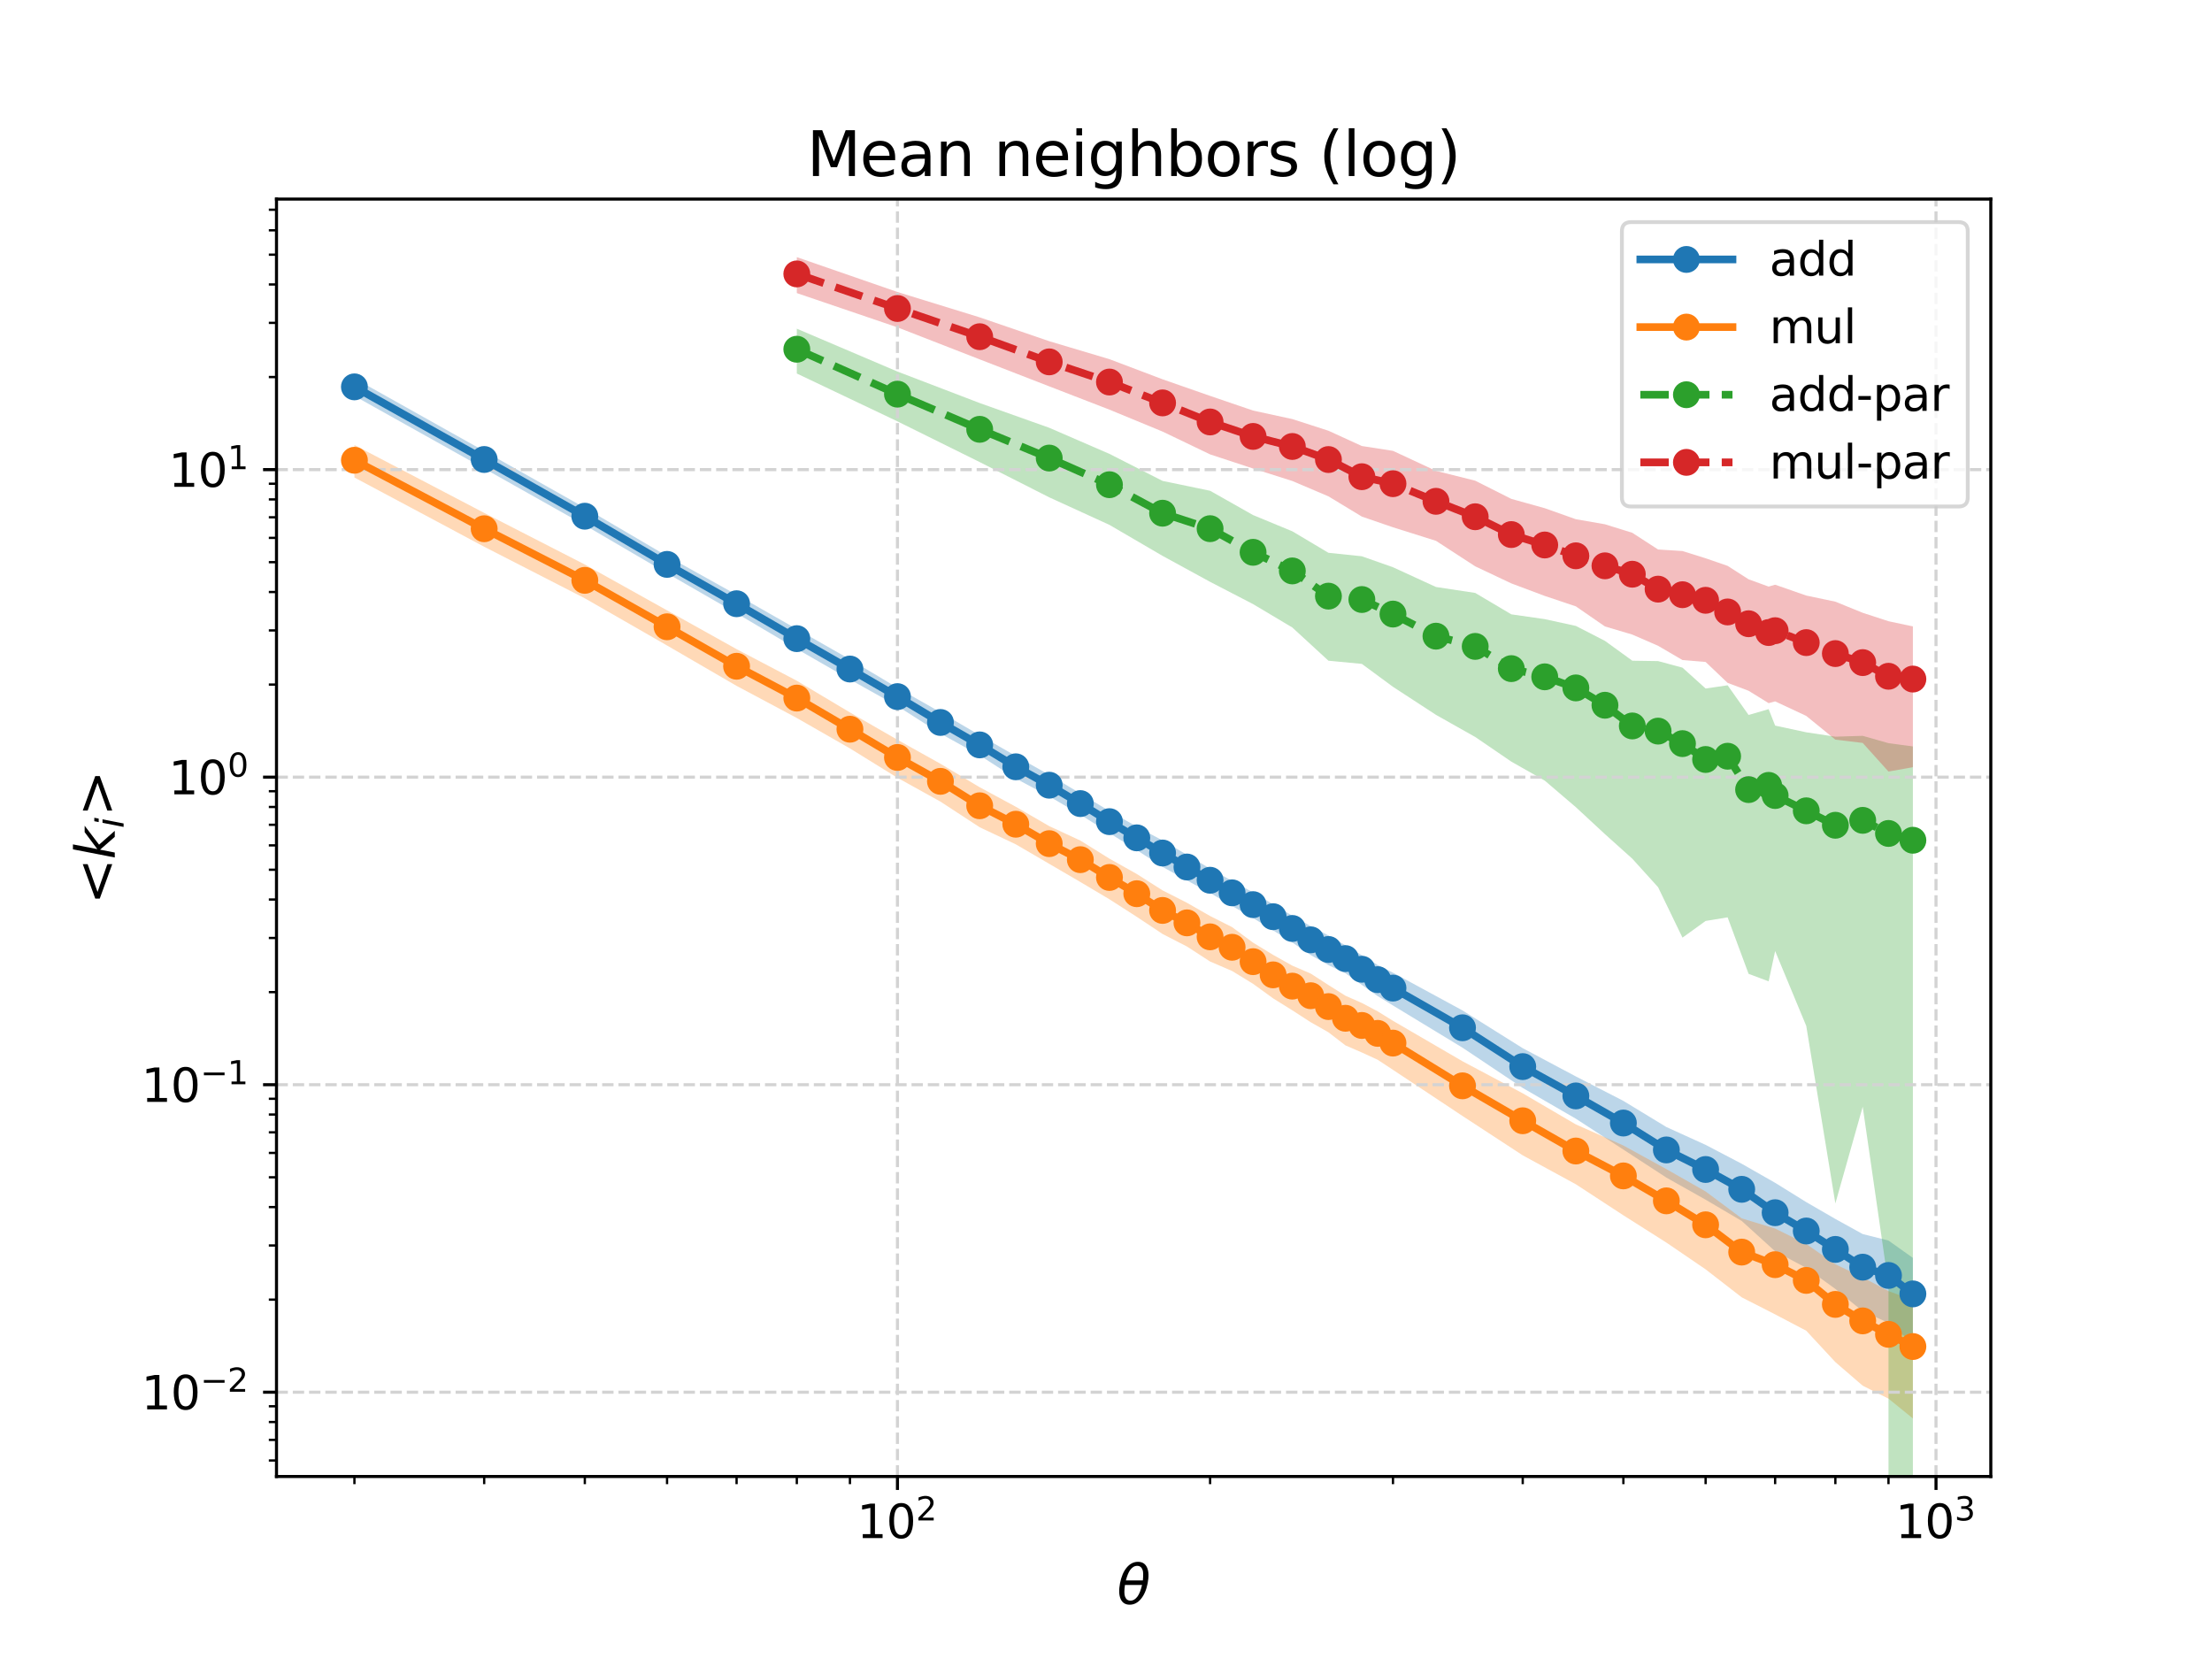 <?xml version="1.0" encoding="utf-8" standalone="no"?>
<!DOCTYPE svg PUBLIC "-//W3C//DTD SVG 1.1//EN"
  "http://www.w3.org/Graphics/SVG/1.1/DTD/svg11.dtd">
<svg xmlns:xlink="http://www.w3.org/1999/xlink" width="576pt" height="432pt" viewBox="0 0 576 432" xmlns="http://www.w3.org/2000/svg" version="1.1">
 <defs>
  <style type="text/css">*{stroke-linejoin: round; stroke-linecap: butt}</style>
 </defs>
 <g id="figure_1">
  <g id="patch_1">
   <path d="M 0 432 
L 576 432 
L 576 0 
L 0 0 
z
" style="fill: #ffffff"/>
  </g>
  <g id="axes_1">
   <g id="patch_2">
    <path d="M 72 384.48 
L 518.4 384.48 
L 518.4 51.84 
L 72 51.84 
z
" style="fill: #ffffff"/>
   </g>
   <g id="PolyCollection_1">
    <path d="M 92.291 98.519 
L 92.291 103.106 
L 126.079 122.003 
L 152.287 136.756 
L 173.701 149.278 
L 191.805 159.708 
L 207.489 168.981 
L 221.322 176.936 
L 233.697 183.86 
L 244.891 191.014 
L 255.11 196.693 
L 264.511 202.738 
L 273.215 207.372 
L 281.318 212.127 
L 288.898 216.942 
L 296.018 221.364 
L 302.732 225.726 
L 309.082 229.271 
L 315.106 232.514 
L 320.837 235.908 
L 326.3 239.062 
L 331.521 242.273 
L 336.52 245.428 
L 341.314 248.7 
L 345.921 251.318 
L 350.353 253.44 
L 354.625 256.47 
L 358.746 259.385 
L 362.728 261.825 
L 380.833 272.817 
L 396.516 283.299 
L 410.349 291.312 
L 422.724 299.347 
L 433.918 306.641 
L 444.137 312.399 
L 453.538 317.936 
L 462.242 325.834 
L 470.345 330.159 
L 477.925 335.634 
L 485.046 341.457 
L 491.759 344.464 
L 498.109 349.803 
L 498.109 327.553 
L 498.109 327.553 
L 491.759 323.034 
L 485.046 321.346 
L 477.925 317.413 
L 470.345 313.027 
L 462.242 308.001 
L 453.538 303.039 
L 444.137 298.12 
L 433.918 293.474 
L 422.724 286.671 
L 410.349 280.303 
L 396.516 272.948 
L 380.833 263.116 
L 362.728 253.285 
L 358.746 251.284 
L 354.625 248.74 
L 350.353 246.171 
L 345.921 243.592 
L 341.314 241.166 
L 336.52 238.46 
L 331.521 235.466 
L 326.3 232.389 
L 320.837 229.382 
L 315.106 226.204 
L 309.082 222.589 
L 302.732 218.86 
L 296.018 215.249 
L 288.898 211.21 
L 281.318 206.597 
L 273.215 201.781 
L 264.511 196.854 
L 255.11 191.444 
L 244.891 185.462 
L 233.697 179.102 
L 221.322 171.692 
L 207.489 163.817 
L 191.805 154.873 
L 173.701 144.796 
L 152.287 132.233 
L 126.079 117.449 
L 92.291 98.519 
z
" clip-path="url(#p749269378a)" style="fill: #1f77b4; fill-opacity: 0.3"/>
   </g>
   <g id="PolyCollection_2">
    <path d="M 92.291 115.878 
L 92.291 124.345 
L 126.079 142.369 
L 152.287 155.797 
L 173.701 168.087 
L 191.805 178.603 
L 207.489 186.969 
L 221.322 194.884 
L 233.697 202.538 
L 244.891 208.739 
L 255.11 215.417 
L 264.511 219.862 
L 273.215 224.94 
L 281.318 229.668 
L 288.898 234.175 
L 296.018 238.743 
L 302.732 243.212 
L 309.082 246.47 
L 315.106 250.379 
L 320.837 252.845 
L 326.3 256.188 
L 331.521 259.973 
L 336.52 263.091 
L 341.314 266.189 
L 345.921 268.807 
L 350.353 272.218 
L 354.625 274.068 
L 358.746 275.96 
L 362.728 278.584 
L 380.833 290.598 
L 396.516 300.849 
L 410.349 308.385 
L 422.724 316.465 
L 433.918 323.564 
L 444.137 330.534 
L 453.538 337.821 
L 462.242 342.264 
L 470.345 346.522 
L 477.925 354.691 
L 485.046 360.833 
L 491.759 364.205 
L 498.109 369.36 
L 498.109 338.526 
L 498.109 338.526 
L 491.759 336.198 
L 485.046 332.641 
L 477.925 329.207 
L 470.345 323.917 
L 462.242 319.907 
L 453.538 317.261 
L 444.137 310.254 
L 433.918 304.433 
L 422.724 298.289 
L 410.349 292.793 
L 396.516 284.697 
L 380.833 276.35 
L 362.728 265.817 
L 358.746 263.353 
L 354.625 261.174 
L 350.353 259.286 
L 345.921 256.497 
L 341.314 253.52 
L 336.52 251.454 
L 331.521 248.651 
L 326.3 245.467 
L 320.837 241.424 
L 315.106 238.527 
L 309.082 235.081 
L 302.732 231.858 
L 296.018 227.586 
L 288.898 223.594 
L 281.318 218.878 
L 273.215 215.118 
L 264.511 210.075 
L 255.11 204.999 
L 244.891 198.881 
L 233.697 192.64 
L 221.322 185.517 
L 207.489 177.263 
L 191.805 169.036 
L 173.701 158.939 
L 152.287 146.997 
L 126.079 133.558 
L 92.291 115.878 
z
" clip-path="url(#p749269378a)" style="fill: #ff7f0e; fill-opacity: 0.3"/>
   </g>
   <g id="PolyCollection_3">
    <path d="M 207.489 85.592 
L 207.489 97.263 
L 233.697 109.724 
L 255.11 120.325 
L 273.215 129.504 
L 288.898 136.678 
L 302.732 144.751 
L 315.106 151.509 
L 326.3 157.309 
L 336.52 163.401 
L 345.921 172.045 
L 354.625 172.875 
L 362.728 178.847 
L 373.922 186.144 
L 384.141 191.904 
L 393.542 198.325 
L 402.246 203.265 
L 410.349 210.188 
L 417.929 217.212 
L 425.05 223.606 
L 431.763 231.025 
L 438.113 244.161 
L 444.137 239.812 
L 449.868 238.874 
L 455.331 253.587 
L 460.552 255.54 
L 462.242 247.647 
L 470.345 267.149 
L 477.925 313.37 
L 485.046 288.19 
L 491.759 334.583 
L 498.109 80284.048 
L 498.109 194.364 
L 498.109 194.364 
L 491.759 193.517 
L 485.046 191.608 
L 477.925 191.829 
L 470.345 190.689 
L 462.242 188.947 
L 460.552 184.66 
L 455.331 186.178 
L 449.868 178.45 
L 444.137 179.284 
L 438.113 173.856 
L 431.763 172.145 
L 425.05 172.045 
L 417.929 166.885 
L 410.349 162.989 
L 402.246 161.222 
L 393.542 159.971 
L 384.141 154.397 
L 373.922 152.851 
L 362.728 147.708 
L 354.625 144.853 
L 345.921 143.946 
L 336.52 138.35 
L 326.3 134.125 
L 315.106 127.792 
L 302.732 125.23 
L 288.898 118.187 
L 273.215 111.39 
L 255.11 104.951 
L 233.697 96.752 
L 207.489 85.592 
z
" clip-path="url(#p749269378a)" style="fill: #2ca02c; fill-opacity: 0.3"/>
   </g>
   <g id="PolyCollection_4">
    <path d="M 207.489 66.96 
L 207.489 76.319 
L 233.697 85.24 
L 255.11 93.578 
L 273.215 100.604 
L 288.898 106.673 
L 302.732 112.382 
L 315.106 118.321 
L 326.3 122.003 
L 336.52 125.251 
L 345.921 129.246 
L 354.625 134.521 
L 362.728 137.305 
L 373.922 140.831 
L 384.141 147.47 
L 393.542 151.915 
L 402.246 155.18 
L 410.349 157.895 
L 417.929 163.128 
L 425.05 165.244 
L 431.763 168.161 
L 438.113 171.877 
L 444.137 172.374 
L 449.868 177.818 
L 455.331 179.876 
L 460.552 183.101 
L 462.242 182.635 
L 470.345 186.425 
L 477.925 192.599 
L 485.046 193.461 
L 491.759 200.914 
L 498.109 199.777 
L 498.109 163.119 
L 498.109 163.119 
L 491.759 161.764 
L 485.046 159.571 
L 477.925 156.673 
L 470.345 155.079 
L 462.242 152.256 
L 460.552 152.748 
L 455.331 150.85 
L 449.868 147.351 
L 444.137 145.373 
L 438.113 143.487 
L 431.763 143.088 
L 425.05 138.74 
L 417.929 136.52 
L 410.349 135.205 
L 402.246 132.333 
L 393.542 129.908 
L 384.141 125.17 
L 373.922 122.611 
L 362.728 117.403 
L 354.625 116.143 
L 345.921 112.162 
L 336.52 109.124 
L 326.3 106.91 
L 315.106 103.088 
L 302.732 98.768 
L 288.898 93.527 
L 273.215 88.847 
L 255.11 82.637 
L 233.697 76.033 
L 207.489 66.96 
z
" clip-path="url(#p749269378a)" style="fill: #d62728; fill-opacity: 0.3"/>
   </g>
   <g id="matplotlib.axis_1">
    <g id="xtick_1">
     <g id="line2d_1">
      <path d="M 233.697 384.48 
L 233.697 51.84 
" clip-path="url(#p749269378a)" style="fill: none; stroke-dasharray: 2.96,1.28; stroke-dashoffset: 0; stroke: #d3d3d3; stroke-width: 0.8"/>
     </g>
     <g id="line2d_2">
      <defs>
       <path id="m5007bc55ac" d="M 0 0 
L 0 3.5 
" style="stroke: #000000; stroke-width: 0.8"/>
      </defs>
      <g>
       <use xlink:href="#m5007bc55ac" x="233.697" y="384.48" style="stroke: #000000; stroke-width: 0.8"/>
      </g>
     </g>
     <g id="text_1">
      <!-- $\mathdefault{10^{2}}$ -->
      <g transform="translate(223.137 400.598) scale(0.12 -0.12)">
       <defs>
        <path id="DejaVuSans-31" d="M 794 531 
L 1825 531 
L 1825 4091 
L 703 3866 
L 703 4441 
L 1819 4666 
L 2450 4666 
L 2450 531 
L 3481 531 
L 3481 0 
L 794 0 
L 794 531 
z
" transform="scale(0.016)"/>
        <path id="DejaVuSans-30" d="M 2034 4250 
Q 1547 4250 1301 3770 
Q 1056 3291 1056 2328 
Q 1056 1369 1301 889 
Q 1547 409 2034 409 
Q 2525 409 2770 889 
Q 3016 1369 3016 2328 
Q 3016 3291 2770 3770 
Q 2525 4250 2034 4250 
z
M 2034 4750 
Q 2819 4750 3233 4129 
Q 3647 3509 3647 2328 
Q 3647 1150 3233 529 
Q 2819 -91 2034 -91 
Q 1250 -91 836 529 
Q 422 1150 422 2328 
Q 422 3509 836 4129 
Q 1250 4750 2034 4750 
z
" transform="scale(0.016)"/>
        <path id="DejaVuSans-32" d="M 1228 531 
L 3431 531 
L 3431 0 
L 469 0 
L 469 531 
Q 828 903 1448 1529 
Q 2069 2156 2228 2338 
Q 2531 2678 2651 2914 
Q 2772 3150 2772 3378 
Q 2772 3750 2511 3984 
Q 2250 4219 1831 4219 
Q 1534 4219 1204 4116 
Q 875 4013 500 3803 
L 500 4441 
Q 881 4594 1212 4672 
Q 1544 4750 1819 4750 
Q 2544 4750 2975 4387 
Q 3406 4025 3406 3419 
Q 3406 3131 3298 2873 
Q 3191 2616 2906 2266 
Q 2828 2175 2409 1742 
Q 1991 1309 1228 531 
z
" transform="scale(0.016)"/>
       </defs>
       <use xlink:href="#DejaVuSans-31" transform="translate(0 0.766)"/>
       <use xlink:href="#DejaVuSans-30" transform="translate(63.623 0.766)"/>
       <use xlink:href="#DejaVuSans-32" transform="translate(128.203 39.047) scale(0.7)"/>
      </g>
     </g>
    </g>
    <g id="xtick_2">
     <g id="line2d_3">
      <path d="M 504.133 384.48 
L 504.133 51.84 
" clip-path="url(#p749269378a)" style="fill: none; stroke-dasharray: 2.96,1.28; stroke-dashoffset: 0; stroke: #d3d3d3; stroke-width: 0.8"/>
     </g>
     <g id="line2d_4">
      <g>
       <use xlink:href="#m5007bc55ac" x="504.133" y="384.48" style="stroke: #000000; stroke-width: 0.8"/>
      </g>
     </g>
     <g id="text_2">
      <!-- $\mathdefault{10^{3}}$ -->
      <g transform="translate(493.573 400.598) scale(0.12 -0.12)">
       <defs>
        <path id="DejaVuSans-33" d="M 2597 2516 
Q 3050 2419 3304 2112 
Q 3559 1806 3559 1356 
Q 3559 666 3084 287 
Q 2609 -91 1734 -91 
Q 1441 -91 1130 -33 
Q 819 25 488 141 
L 488 750 
Q 750 597 1062 519 
Q 1375 441 1716 441 
Q 2309 441 2620 675 
Q 2931 909 2931 1356 
Q 2931 1769 2642 2001 
Q 2353 2234 1838 2234 
L 1294 2234 
L 1294 2753 
L 1863 2753 
Q 2328 2753 2575 2939 
Q 2822 3125 2822 3475 
Q 2822 3834 2567 4026 
Q 2313 4219 1838 4219 
Q 1578 4219 1281 4162 
Q 984 4106 628 3988 
L 628 4550 
Q 988 4650 1302 4700 
Q 1616 4750 1894 4750 
Q 2613 4750 3031 4423 
Q 3450 4097 3450 3541 
Q 3450 3153 3228 2886 
Q 3006 2619 2597 2516 
z
" transform="scale(0.016)"/>
       </defs>
       <use xlink:href="#DejaVuSans-31" transform="translate(0 0.766)"/>
       <use xlink:href="#DejaVuSans-30" transform="translate(63.623 0.766)"/>
       <use xlink:href="#DejaVuSans-33" transform="translate(128.203 39.047) scale(0.7)"/>
      </g>
     </g>
    </g>
    <g id="xtick_3">
     <g id="line2d_5">
      <defs>
       <path id="m1809c94150" d="M 0 0 
L 0 2 
" style="stroke: #000000; stroke-width: 0.6"/>
      </defs>
      <g>
       <use xlink:href="#m1809c94150" x="92.291" y="384.48" style="stroke: #000000; stroke-width: 0.6"/>
      </g>
     </g>
    </g>
    <g id="xtick_4">
     <g id="line2d_6">
      <g>
       <use xlink:href="#m1809c94150" x="126.079" y="384.48" style="stroke: #000000; stroke-width: 0.6"/>
      </g>
     </g>
    </g>
    <g id="xtick_5">
     <g id="line2d_7">
      <g>
       <use xlink:href="#m1809c94150" x="152.287" y="384.48" style="stroke: #000000; stroke-width: 0.6"/>
      </g>
     </g>
    </g>
    <g id="xtick_6">
     <g id="line2d_8">
      <g>
       <use xlink:href="#m1809c94150" x="173.701" y="384.48" style="stroke: #000000; stroke-width: 0.6"/>
      </g>
     </g>
    </g>
    <g id="xtick_7">
     <g id="line2d_9">
      <g>
       <use xlink:href="#m1809c94150" x="191.805" y="384.48" style="stroke: #000000; stroke-width: 0.6"/>
      </g>
     </g>
    </g>
    <g id="xtick_8">
     <g id="line2d_10">
      <g>
       <use xlink:href="#m1809c94150" x="207.489" y="384.48" style="stroke: #000000; stroke-width: 0.6"/>
      </g>
     </g>
    </g>
    <g id="xtick_9">
     <g id="line2d_11">
      <g>
       <use xlink:href="#m1809c94150" x="221.322" y="384.48" style="stroke: #000000; stroke-width: 0.6"/>
      </g>
     </g>
    </g>
    <g id="xtick_10">
     <g id="line2d_12">
      <g>
       <use xlink:href="#m1809c94150" x="315.106" y="384.48" style="stroke: #000000; stroke-width: 0.6"/>
      </g>
     </g>
    </g>
    <g id="xtick_11">
     <g id="line2d_13">
      <g>
       <use xlink:href="#m1809c94150" x="362.728" y="384.48" style="stroke: #000000; stroke-width: 0.6"/>
      </g>
     </g>
    </g>
    <g id="xtick_12">
     <g id="line2d_14">
      <g>
       <use xlink:href="#m1809c94150" x="396.516" y="384.48" style="stroke: #000000; stroke-width: 0.6"/>
      </g>
     </g>
    </g>
    <g id="xtick_13">
     <g id="line2d_15">
      <g>
       <use xlink:href="#m1809c94150" x="422.724" y="384.48" style="stroke: #000000; stroke-width: 0.6"/>
      </g>
     </g>
    </g>
    <g id="xtick_14">
     <g id="line2d_16">
      <g>
       <use xlink:href="#m1809c94150" x="444.137" y="384.48" style="stroke: #000000; stroke-width: 0.6"/>
      </g>
     </g>
    </g>
    <g id="xtick_15">
     <g id="line2d_17">
      <g>
       <use xlink:href="#m1809c94150" x="462.242" y="384.48" style="stroke: #000000; stroke-width: 0.6"/>
      </g>
     </g>
    </g>
    <g id="xtick_16">
     <g id="line2d_18">
      <g>
       <use xlink:href="#m1809c94150" x="477.925" y="384.48" style="stroke: #000000; stroke-width: 0.6"/>
      </g>
     </g>
    </g>
    <g id="xtick_17">
     <g id="line2d_19">
      <g>
       <use xlink:href="#m1809c94150" x="491.759" y="384.48" style="stroke: #000000; stroke-width: 0.6"/>
      </g>
     </g>
    </g>
    <g id="text_3">
     <!-- $\theta$ -->
     <g transform="translate(290.86 417.732) scale(0.14 -0.14)">
      <defs>
       <path id="DejaVuSans-Oblique-3b8" d="M 2913 2219 
L 925 2219 
Q 791 1284 928 888 
Q 1100 400 1566 400 
Q 2034 400 2391 891 
Q 2703 1322 2913 2219 
z
M 3009 2750 
Q 3094 3638 2984 3950 
Q 2813 4444 2353 4444 
Q 1875 4444 1525 3956 
Q 1250 3563 1034 2750 
L 3009 2750 
z
M 2444 4913 
Q 3194 4913 3494 4250 
Q 3794 3591 3566 2422 
Q 3341 1256 2781 594 
Q 2225 -72 1475 -72 
Q 722 -72 425 594 
Q 128 1256 353 2422 
Q 581 3591 1134 4250 
Q 1691 4913 2444 4913 
z
" transform="scale(0.016)"/>
      </defs>
      <use xlink:href="#DejaVuSans-Oblique-3b8" transform="translate(0 0.234)"/>
     </g>
    </g>
   </g>
   <g id="matplotlib.axis_2">
    <g id="ytick_1">
     <g id="line2d_20">
      <path d="M 72 362.533 
L 518.4 362.533 
" clip-path="url(#p749269378a)" style="fill: none; stroke-dasharray: 2.96,1.28; stroke-dashoffset: 0; stroke: #d3d3d3; stroke-width: 0.8"/>
     </g>
     <g id="line2d_21">
      <defs>
       <path id="m5afb927863" d="M 0 0 
L -3.5 0 
" style="stroke: #000000; stroke-width: 0.8"/>
      </defs>
      <g>
       <use xlink:href="#m5afb927863" x="72" y="362.533" style="stroke: #000000; stroke-width: 0.8"/>
      </g>
     </g>
     <g id="text_4">
      <!-- $\mathdefault{10^{-2}}$ -->
      <g transform="translate(36.8 367.092) scale(0.12 -0.12)">
       <defs>
        <path id="DejaVuSans-2212" d="M 678 2272 
L 4684 2272 
L 4684 1741 
L 678 1741 
L 678 2272 
z
" transform="scale(0.016)"/>
       </defs>
       <use xlink:href="#DejaVuSans-31" transform="translate(0 0.766)"/>
       <use xlink:href="#DejaVuSans-30" transform="translate(63.623 0.766)"/>
       <use xlink:href="#DejaVuSans-2212" transform="translate(128.203 39.047) scale(0.7)"/>
       <use xlink:href="#DejaVuSans-32" transform="translate(186.855 39.047) scale(0.7)"/>
      </g>
     </g>
    </g>
    <g id="ytick_2">
     <g id="line2d_22">
      <path d="M 72 282.451 
L 518.4 282.451 
" clip-path="url(#p749269378a)" style="fill: none; stroke-dasharray: 2.96,1.28; stroke-dashoffset: 0; stroke: #d3d3d3; stroke-width: 0.8"/>
     </g>
     <g id="line2d_23">
      <g>
       <use xlink:href="#m5afb927863" x="72" y="282.451" style="stroke: #000000; stroke-width: 0.8"/>
      </g>
     </g>
     <g id="text_5">
      <!-- $\mathdefault{10^{-1}}$ -->
      <g transform="translate(36.8 287.01) scale(0.12 -0.12)">
       <use xlink:href="#DejaVuSans-31" transform="translate(0 0.684)"/>
       <use xlink:href="#DejaVuSans-30" transform="translate(63.623 0.684)"/>
       <use xlink:href="#DejaVuSans-2212" transform="translate(128.203 38.966) scale(0.7)"/>
       <use xlink:href="#DejaVuSans-31" transform="translate(186.855 38.966) scale(0.7)"/>
      </g>
     </g>
    </g>
    <g id="ytick_3">
     <g id="line2d_24">
      <path d="M 72 202.37 
L 518.4 202.37 
" clip-path="url(#p749269378a)" style="fill: none; stroke-dasharray: 2.96,1.28; stroke-dashoffset: 0; stroke: #d3d3d3; stroke-width: 0.8"/>
     </g>
     <g id="line2d_25">
      <g>
       <use xlink:href="#m5afb927863" x="72" y="202.37" style="stroke: #000000; stroke-width: 0.8"/>
      </g>
     </g>
     <g id="text_6">
      <!-- $\mathdefault{10^{0}}$ -->
      <g transform="translate(43.88 206.929) scale(0.12 -0.12)">
       <use xlink:href="#DejaVuSans-31" transform="translate(0 0.766)"/>
       <use xlink:href="#DejaVuSans-30" transform="translate(63.623 0.766)"/>
       <use xlink:href="#DejaVuSans-30" transform="translate(128.203 39.047) scale(0.7)"/>
      </g>
     </g>
    </g>
    <g id="ytick_4">
     <g id="line2d_26">
      <path d="M 72 122.288 
L 518.4 122.288 
" clip-path="url(#p749269378a)" style="fill: none; stroke-dasharray: 2.96,1.28; stroke-dashoffset: 0; stroke: #d3d3d3; stroke-width: 0.8"/>
     </g>
     <g id="line2d_27">
      <g>
       <use xlink:href="#m5afb927863" x="72" y="122.288" style="stroke: #000000; stroke-width: 0.8"/>
      </g>
     </g>
     <g id="text_7">
      <!-- $\mathdefault{10^{1}}$ -->
      <g transform="translate(43.88 126.847) scale(0.12 -0.12)">
       <use xlink:href="#DejaVuSans-31" transform="translate(0 0.684)"/>
       <use xlink:href="#DejaVuSans-30" transform="translate(63.623 0.684)"/>
       <use xlink:href="#DejaVuSans-31" transform="translate(128.203 38.966) scale(0.7)"/>
      </g>
     </g>
    </g>
    <g id="ytick_5">
     <g id="line2d_28">
      <defs>
       <path id="md38f2e49d0" d="M 0 0 
L -2 0 
" style="stroke: #000000; stroke-width: 0.6"/>
      </defs>
      <g>
       <use xlink:href="#md38f2e49d0" x="72" y="380.299" style="stroke: #000000; stroke-width: 0.6"/>
      </g>
     </g>
    </g>
    <g id="ytick_6">
     <g id="line2d_29">
      <g>
       <use xlink:href="#md38f2e49d0" x="72" y="374.938" style="stroke: #000000; stroke-width: 0.6"/>
      </g>
     </g>
    </g>
    <g id="ytick_7">
     <g id="line2d_30">
      <g>
       <use xlink:href="#md38f2e49d0" x="72" y="370.294" style="stroke: #000000; stroke-width: 0.6"/>
      </g>
     </g>
    </g>
    <g id="ytick_8">
     <g id="line2d_31">
      <g>
       <use xlink:href="#md38f2e49d0" x="72" y="366.197" style="stroke: #000000; stroke-width: 0.6"/>
      </g>
     </g>
    </g>
    <g id="ytick_9">
     <g id="line2d_32">
      <g>
       <use xlink:href="#md38f2e49d0" x="72" y="338.426" style="stroke: #000000; stroke-width: 0.6"/>
      </g>
     </g>
    </g>
    <g id="ytick_10">
     <g id="line2d_33">
      <g>
       <use xlink:href="#md38f2e49d0" x="72" y="324.324" style="stroke: #000000; stroke-width: 0.6"/>
      </g>
     </g>
    </g>
    <g id="ytick_11">
     <g id="line2d_34">
      <g>
       <use xlink:href="#md38f2e49d0" x="72" y="314.319" style="stroke: #000000; stroke-width: 0.6"/>
      </g>
     </g>
    </g>
    <g id="ytick_12">
     <g id="line2d_35">
      <g>
       <use xlink:href="#md38f2e49d0" x="72" y="306.558" style="stroke: #000000; stroke-width: 0.6"/>
      </g>
     </g>
    </g>
    <g id="ytick_13">
     <g id="line2d_36">
      <g>
       <use xlink:href="#md38f2e49d0" x="72" y="300.217" style="stroke: #000000; stroke-width: 0.6"/>
      </g>
     </g>
    </g>
    <g id="ytick_14">
     <g id="line2d_37">
      <g>
       <use xlink:href="#md38f2e49d0" x="72" y="294.856" style="stroke: #000000; stroke-width: 0.6"/>
      </g>
     </g>
    </g>
    <g id="ytick_15">
     <g id="line2d_38">
      <g>
       <use xlink:href="#md38f2e49d0" x="72" y="290.212" style="stroke: #000000; stroke-width: 0.6"/>
      </g>
     </g>
    </g>
    <g id="ytick_16">
     <g id="line2d_39">
      <g>
       <use xlink:href="#md38f2e49d0" x="72" y="286.116" style="stroke: #000000; stroke-width: 0.6"/>
      </g>
     </g>
    </g>
    <g id="ytick_17">
     <g id="line2d_40">
      <g>
       <use xlink:href="#md38f2e49d0" x="72" y="258.344" style="stroke: #000000; stroke-width: 0.6"/>
      </g>
     </g>
    </g>
    <g id="ytick_18">
     <g id="line2d_41">
      <g>
       <use xlink:href="#md38f2e49d0" x="72" y="244.243" style="stroke: #000000; stroke-width: 0.6"/>
      </g>
     </g>
    </g>
    <g id="ytick_19">
     <g id="line2d_42">
      <g>
       <use xlink:href="#md38f2e49d0" x="72" y="234.237" style="stroke: #000000; stroke-width: 0.6"/>
      </g>
     </g>
    </g>
    <g id="ytick_20">
     <g id="line2d_43">
      <g>
       <use xlink:href="#md38f2e49d0" x="72" y="226.477" style="stroke: #000000; stroke-width: 0.6"/>
      </g>
     </g>
    </g>
    <g id="ytick_21">
     <g id="line2d_44">
      <g>
       <use xlink:href="#md38f2e49d0" x="72" y="220.136" style="stroke: #000000; stroke-width: 0.6"/>
      </g>
     </g>
    </g>
    <g id="ytick_22">
     <g id="line2d_45">
      <g>
       <use xlink:href="#md38f2e49d0" x="72" y="214.774" style="stroke: #000000; stroke-width: 0.6"/>
      </g>
     </g>
    </g>
    <g id="ytick_23">
     <g id="line2d_46">
      <g>
       <use xlink:href="#md38f2e49d0" x="72" y="210.13" style="stroke: #000000; stroke-width: 0.6"/>
      </g>
     </g>
    </g>
    <g id="ytick_24">
     <g id="line2d_47">
      <g>
       <use xlink:href="#md38f2e49d0" x="72" y="206.034" style="stroke: #000000; stroke-width: 0.6"/>
      </g>
     </g>
    </g>
    <g id="ytick_25">
     <g id="line2d_48">
      <g>
       <use xlink:href="#md38f2e49d0" x="72" y="178.263" style="stroke: #000000; stroke-width: 0.6"/>
      </g>
     </g>
    </g>
    <g id="ytick_26">
     <g id="line2d_49">
      <g>
       <use xlink:href="#md38f2e49d0" x="72" y="164.161" style="stroke: #000000; stroke-width: 0.6"/>
      </g>
     </g>
    </g>
    <g id="ytick_27">
     <g id="line2d_50">
      <g>
       <use xlink:href="#md38f2e49d0" x="72" y="154.156" style="stroke: #000000; stroke-width: 0.6"/>
      </g>
     </g>
    </g>
    <g id="ytick_28">
     <g id="line2d_51">
      <g>
       <use xlink:href="#md38f2e49d0" x="72" y="146.395" style="stroke: #000000; stroke-width: 0.6"/>
      </g>
     </g>
    </g>
    <g id="ytick_29">
     <g id="line2d_52">
      <g>
       <use xlink:href="#md38f2e49d0" x="72" y="140.054" style="stroke: #000000; stroke-width: 0.6"/>
      </g>
     </g>
    </g>
    <g id="ytick_30">
     <g id="line2d_53">
      <g>
       <use xlink:href="#md38f2e49d0" x="72" y="134.693" style="stroke: #000000; stroke-width: 0.6"/>
      </g>
     </g>
    </g>
    <g id="ytick_31">
     <g id="line2d_54">
      <g>
       <use xlink:href="#md38f2e49d0" x="72" y="130.049" style="stroke: #000000; stroke-width: 0.6"/>
      </g>
     </g>
    </g>
    <g id="ytick_32">
     <g id="line2d_55">
      <g>
       <use xlink:href="#md38f2e49d0" x="72" y="125.952" style="stroke: #000000; stroke-width: 0.6"/>
      </g>
     </g>
    </g>
    <g id="ytick_33">
     <g id="line2d_56">
      <g>
       <use xlink:href="#md38f2e49d0" x="72" y="98.181" style="stroke: #000000; stroke-width: 0.6"/>
      </g>
     </g>
    </g>
    <g id="ytick_34">
     <g id="line2d_57">
      <g>
       <use xlink:href="#md38f2e49d0" x="72" y="84.079" style="stroke: #000000; stroke-width: 0.6"/>
      </g>
     </g>
    </g>
    <g id="ytick_35">
     <g id="line2d_58">
      <g>
       <use xlink:href="#md38f2e49d0" x="72" y="74.074" style="stroke: #000000; stroke-width: 0.6"/>
      </g>
     </g>
    </g>
    <g id="ytick_36">
     <g id="line2d_59">
      <g>
       <use xlink:href="#md38f2e49d0" x="72" y="66.313" style="stroke: #000000; stroke-width: 0.6"/>
      </g>
     </g>
    </g>
    <g id="ytick_37">
     <g id="line2d_60">
      <g>
       <use xlink:href="#md38f2e49d0" x="72" y="59.972" style="stroke: #000000; stroke-width: 0.6"/>
      </g>
     </g>
    </g>
    <g id="ytick_38">
     <g id="line2d_61">
      <g>
       <use xlink:href="#md38f2e49d0" x="72" y="54.611" style="stroke: #000000; stroke-width: 0.6"/>
      </g>
     </g>
    </g>
    <g id="text_8">
     <!-- &lt;$k_i$&gt; -->
     <g transform="translate(29.888 235.52) rotate(-90) scale(0.14 -0.14)">
      <defs>
       <path id="DejaVuSans-3c" d="M 4684 3150 
L 1459 2003 
L 4684 863 
L 4684 294 
L 678 1747 
L 678 2266 
L 4684 3719 
L 4684 3150 
z
" transform="scale(0.016)"/>
       <path id="DejaVuSans-Oblique-6b" d="M 1172 4863 
L 1747 4863 
L 1197 2028 
L 3169 3500 
L 3916 3500 
L 1716 1825 
L 3322 0 
L 2625 0 
L 1131 1709 
L 800 0 
L 225 0 
L 1172 4863 
z
" transform="scale(0.016)"/>
       <path id="DejaVuSans-Oblique-69" d="M 1172 4863 
L 1747 4863 
L 1606 4134 
L 1031 4134 
L 1172 4863 
z
M 909 3500 
L 1484 3500 
L 800 0 
L 225 0 
L 909 3500 
z
" transform="scale(0.016)"/>
       <path id="DejaVuSans-3e" d="M 678 3150 
L 678 3719 
L 4684 2266 
L 4684 1747 
L 678 294 
L 678 863 
L 3897 2003 
L 678 3150 
z
" transform="scale(0.016)"/>
      </defs>
      <use xlink:href="#DejaVuSans-3c" transform="translate(0 0.016)"/>
      <use xlink:href="#DejaVuSans-Oblique-6b" transform="translate(83.789 0.016)"/>
      <use xlink:href="#DejaVuSans-Oblique-69" transform="translate(141.699 -16.391) scale(0.7)"/>
      <use xlink:href="#DejaVuSans-3e" transform="translate(163.882 0.016)"/>
     </g>
    </g>
   </g>
   <g id="line2d_62">
    <path d="M 92.291 100.737 
L 126.079 119.652 
L 152.287 134.421 
L 173.701 146.965 
L 191.805 157.207 
L 207.489 166.303 
L 221.322 174.215 
L 233.697 181.399 
L 244.891 188.128 
L 255.11 193.97 
L 264.511 199.672 
L 273.215 204.464 
L 281.318 209.252 
L 288.898 213.958 
L 296.018 218.173 
L 302.732 222.124 
L 309.082 225.77 
L 315.106 229.216 
L 320.837 232.492 
L 326.3 235.565 
L 331.521 238.703 
L 336.52 241.77 
L 341.314 244.73 
L 345.921 247.241 
L 350.353 249.616 
L 354.625 252.391 
L 358.746 255.099 
L 362.728 257.294 
L 380.833 267.629 
L 396.516 277.74 
L 410.349 285.374 
L 422.724 292.435 
L 433.918 299.438 
L 444.137 304.532 
L 453.538 309.696 
L 462.242 315.787 
L 470.345 320.549 
L 477.925 325.344 
L 485.046 329.967 
L 491.759 332.124 
L 498.109 336.928 
" clip-path="url(#p749269378a)" style="fill: none; stroke: #1f77b4; stroke-width: 2; stroke-linecap: square"/>
    <defs>
     <path id="mfafd251d64" d="M 0 3 
C 0.796 3 1.559 2.684 2.121 2.121 
C 2.684 1.559 3 0.796 3 0 
C 3 -0.796 2.684 -1.559 2.121 -2.121 
C 1.559 -2.684 0.796 -3 0 -3 
C -0.796 -3 -1.559 -2.684 -2.121 -2.121 
C -2.684 -1.559 -3 -0.796 -3 0 
C -3 0.796 -2.684 1.559 -2.121 2.121 
C -1.559 2.684 -0.796 3 0 3 
z
" style="stroke: #1f77b4"/>
    </defs>
    <g clip-path="url(#p749269378a)">
     <use xlink:href="#mfafd251d64" x="92.291" y="100.737" style="fill: #1f77b4; stroke: #1f77b4"/>
     <use xlink:href="#mfafd251d64" x="126.079" y="119.652" style="fill: #1f77b4; stroke: #1f77b4"/>
     <use xlink:href="#mfafd251d64" x="152.287" y="134.421" style="fill: #1f77b4; stroke: #1f77b4"/>
     <use xlink:href="#mfafd251d64" x="173.701" y="146.965" style="fill: #1f77b4; stroke: #1f77b4"/>
     <use xlink:href="#mfafd251d64" x="191.805" y="157.207" style="fill: #1f77b4; stroke: #1f77b4"/>
     <use xlink:href="#mfafd251d64" x="207.489" y="166.303" style="fill: #1f77b4; stroke: #1f77b4"/>
     <use xlink:href="#mfafd251d64" x="221.322" y="174.215" style="fill: #1f77b4; stroke: #1f77b4"/>
     <use xlink:href="#mfafd251d64" x="233.697" y="181.399" style="fill: #1f77b4; stroke: #1f77b4"/>
     <use xlink:href="#mfafd251d64" x="244.891" y="188.128" style="fill: #1f77b4; stroke: #1f77b4"/>
     <use xlink:href="#mfafd251d64" x="255.11" y="193.97" style="fill: #1f77b4; stroke: #1f77b4"/>
     <use xlink:href="#mfafd251d64" x="264.511" y="199.672" style="fill: #1f77b4; stroke: #1f77b4"/>
     <use xlink:href="#mfafd251d64" x="273.215" y="204.464" style="fill: #1f77b4; stroke: #1f77b4"/>
     <use xlink:href="#mfafd251d64" x="281.318" y="209.252" style="fill: #1f77b4; stroke: #1f77b4"/>
     <use xlink:href="#mfafd251d64" x="288.898" y="213.958" style="fill: #1f77b4; stroke: #1f77b4"/>
     <use xlink:href="#mfafd251d64" x="296.018" y="218.173" style="fill: #1f77b4; stroke: #1f77b4"/>
     <use xlink:href="#mfafd251d64" x="302.732" y="222.124" style="fill: #1f77b4; stroke: #1f77b4"/>
     <use xlink:href="#mfafd251d64" x="309.082" y="225.77" style="fill: #1f77b4; stroke: #1f77b4"/>
     <use xlink:href="#mfafd251d64" x="315.106" y="229.216" style="fill: #1f77b4; stroke: #1f77b4"/>
     <use xlink:href="#mfafd251d64" x="320.837" y="232.492" style="fill: #1f77b4; stroke: #1f77b4"/>
     <use xlink:href="#mfafd251d64" x="326.3" y="235.565" style="fill: #1f77b4; stroke: #1f77b4"/>
     <use xlink:href="#mfafd251d64" x="331.521" y="238.703" style="fill: #1f77b4; stroke: #1f77b4"/>
     <use xlink:href="#mfafd251d64" x="336.52" y="241.77" style="fill: #1f77b4; stroke: #1f77b4"/>
     <use xlink:href="#mfafd251d64" x="341.314" y="244.73" style="fill: #1f77b4; stroke: #1f77b4"/>
     <use xlink:href="#mfafd251d64" x="345.921" y="247.241" style="fill: #1f77b4; stroke: #1f77b4"/>
     <use xlink:href="#mfafd251d64" x="350.353" y="249.616" style="fill: #1f77b4; stroke: #1f77b4"/>
     <use xlink:href="#mfafd251d64" x="354.625" y="252.391" style="fill: #1f77b4; stroke: #1f77b4"/>
     <use xlink:href="#mfafd251d64" x="358.746" y="255.099" style="fill: #1f77b4; stroke: #1f77b4"/>
     <use xlink:href="#mfafd251d64" x="362.728" y="257.294" style="fill: #1f77b4; stroke: #1f77b4"/>
     <use xlink:href="#mfafd251d64" x="380.833" y="267.629" style="fill: #1f77b4; stroke: #1f77b4"/>
     <use xlink:href="#mfafd251d64" x="396.516" y="277.74" style="fill: #1f77b4; stroke: #1f77b4"/>
     <use xlink:href="#mfafd251d64" x="410.349" y="285.374" style="fill: #1f77b4; stroke: #1f77b4"/>
     <use xlink:href="#mfafd251d64" x="422.724" y="292.435" style="fill: #1f77b4; stroke: #1f77b4"/>
     <use xlink:href="#mfafd251d64" x="433.918" y="299.438" style="fill: #1f77b4; stroke: #1f77b4"/>
     <use xlink:href="#mfafd251d64" x="444.137" y="304.532" style="fill: #1f77b4; stroke: #1f77b4"/>
     <use xlink:href="#mfafd251d64" x="453.538" y="309.696" style="fill: #1f77b4; stroke: #1f77b4"/>
     <use xlink:href="#mfafd251d64" x="462.242" y="315.787" style="fill: #1f77b4; stroke: #1f77b4"/>
     <use xlink:href="#mfafd251d64" x="470.345" y="320.549" style="fill: #1f77b4; stroke: #1f77b4"/>
     <use xlink:href="#mfafd251d64" x="477.925" y="325.344" style="fill: #1f77b4; stroke: #1f77b4"/>
     <use xlink:href="#mfafd251d64" x="485.046" y="329.967" style="fill: #1f77b4; stroke: #1f77b4"/>
     <use xlink:href="#mfafd251d64" x="491.759" y="332.124" style="fill: #1f77b4; stroke: #1f77b4"/>
     <use xlink:href="#mfafd251d64" x="498.109" y="336.928" style="fill: #1f77b4; stroke: #1f77b4"/>
    </g>
   </g>
   <g id="line2d_63">
    <path d="M 92.291 119.854 
L 126.079 137.685 
L 152.287 151.12 
L 173.701 163.213 
L 191.805 173.492 
L 207.489 181.779 
L 221.322 189.886 
L 233.697 197.238 
L 244.891 203.462 
L 255.11 209.82 
L 264.511 214.625 
L 273.215 219.684 
L 281.318 223.856 
L 288.898 228.484 
L 296.018 232.719 
L 302.732 237.074 
L 309.082 240.311 
L 315.106 243.95 
L 320.837 246.668 
L 326.3 250.416 
L 331.521 253.853 
L 336.52 256.788 
L 341.314 259.281 
L 345.921 262.111 
L 350.353 265.154 
L 354.625 267.027 
L 358.746 269.088 
L 362.728 271.618 
L 380.833 282.749 
L 396.516 291.844 
L 410.349 299.722 
L 422.724 306.203 
L 433.918 312.699 
L 444.137 318.937 
L 453.538 326.043 
L 462.242 329.319 
L 470.345 333.414 
L 477.925 339.665 
L 485.046 343.956 
L 491.759 347.456 
L 498.109 350.633 
" clip-path="url(#p749269378a)" style="fill: none; stroke: #ff7f0e; stroke-width: 2; stroke-linecap: square"/>
    <defs>
     <path id="m0bc51911e8" d="M 0 3 
C 0.796 3 1.559 2.684 2.121 2.121 
C 2.684 1.559 3 0.796 3 0 
C 3 -0.796 2.684 -1.559 2.121 -2.121 
C 1.559 -2.684 0.796 -3 0 -3 
C -0.796 -3 -1.559 -2.684 -2.121 -2.121 
C -2.684 -1.559 -3 -0.796 -3 0 
C -3 0.796 -2.684 1.559 -2.121 2.121 
C -1.559 2.684 -0.796 3 0 3 
z
" style="stroke: #ff7f0e"/>
    </defs>
    <g clip-path="url(#p749269378a)">
     <use xlink:href="#m0bc51911e8" x="92.291" y="119.854" style="fill: #ff7f0e; stroke: #ff7f0e"/>
     <use xlink:href="#m0bc51911e8" x="126.079" y="137.685" style="fill: #ff7f0e; stroke: #ff7f0e"/>
     <use xlink:href="#m0bc51911e8" x="152.287" y="151.12" style="fill: #ff7f0e; stroke: #ff7f0e"/>
     <use xlink:href="#m0bc51911e8" x="173.701" y="163.213" style="fill: #ff7f0e; stroke: #ff7f0e"/>
     <use xlink:href="#m0bc51911e8" x="191.805" y="173.492" style="fill: #ff7f0e; stroke: #ff7f0e"/>
     <use xlink:href="#m0bc51911e8" x="207.489" y="181.779" style="fill: #ff7f0e; stroke: #ff7f0e"/>
     <use xlink:href="#m0bc51911e8" x="221.322" y="189.886" style="fill: #ff7f0e; stroke: #ff7f0e"/>
     <use xlink:href="#m0bc51911e8" x="233.697" y="197.238" style="fill: #ff7f0e; stroke: #ff7f0e"/>
     <use xlink:href="#m0bc51911e8" x="244.891" y="203.462" style="fill: #ff7f0e; stroke: #ff7f0e"/>
     <use xlink:href="#m0bc51911e8" x="255.11" y="209.82" style="fill: #ff7f0e; stroke: #ff7f0e"/>
     <use xlink:href="#m0bc51911e8" x="264.511" y="214.625" style="fill: #ff7f0e; stroke: #ff7f0e"/>
     <use xlink:href="#m0bc51911e8" x="273.215" y="219.684" style="fill: #ff7f0e; stroke: #ff7f0e"/>
     <use xlink:href="#m0bc51911e8" x="281.318" y="223.856" style="fill: #ff7f0e; stroke: #ff7f0e"/>
     <use xlink:href="#m0bc51911e8" x="288.898" y="228.484" style="fill: #ff7f0e; stroke: #ff7f0e"/>
     <use xlink:href="#m0bc51911e8" x="296.018" y="232.719" style="fill: #ff7f0e; stroke: #ff7f0e"/>
     <use xlink:href="#m0bc51911e8" x="302.732" y="237.074" style="fill: #ff7f0e; stroke: #ff7f0e"/>
     <use xlink:href="#m0bc51911e8" x="309.082" y="240.311" style="fill: #ff7f0e; stroke: #ff7f0e"/>
     <use xlink:href="#m0bc51911e8" x="315.106" y="243.95" style="fill: #ff7f0e; stroke: #ff7f0e"/>
     <use xlink:href="#m0bc51911e8" x="320.837" y="246.668" style="fill: #ff7f0e; stroke: #ff7f0e"/>
     <use xlink:href="#m0bc51911e8" x="326.3" y="250.416" style="fill: #ff7f0e; stroke: #ff7f0e"/>
     <use xlink:href="#m0bc51911e8" x="331.521" y="253.853" style="fill: #ff7f0e; stroke: #ff7f0e"/>
     <use xlink:href="#m0bc51911e8" x="336.52" y="256.788" style="fill: #ff7f0e; stroke: #ff7f0e"/>
     <use xlink:href="#m0bc51911e8" x="341.314" y="259.281" style="fill: #ff7f0e; stroke: #ff7f0e"/>
     <use xlink:href="#m0bc51911e8" x="345.921" y="262.111" style="fill: #ff7f0e; stroke: #ff7f0e"/>
     <use xlink:href="#m0bc51911e8" x="350.353" y="265.154" style="fill: #ff7f0e; stroke: #ff7f0e"/>
     <use xlink:href="#m0bc51911e8" x="354.625" y="267.027" style="fill: #ff7f0e; stroke: #ff7f0e"/>
     <use xlink:href="#m0bc51911e8" x="358.746" y="269.088" style="fill: #ff7f0e; stroke: #ff7f0e"/>
     <use xlink:href="#m0bc51911e8" x="362.728" y="271.618" style="fill: #ff7f0e; stroke: #ff7f0e"/>
     <use xlink:href="#m0bc51911e8" x="380.833" y="282.749" style="fill: #ff7f0e; stroke: #ff7f0e"/>
     <use xlink:href="#m0bc51911e8" x="396.516" y="291.844" style="fill: #ff7f0e; stroke: #ff7f0e"/>
     <use xlink:href="#m0bc51911e8" x="410.349" y="299.722" style="fill: #ff7f0e; stroke: #ff7f0e"/>
     <use xlink:href="#m0bc51911e8" x="422.724" y="306.203" style="fill: #ff7f0e; stroke: #ff7f0e"/>
     <use xlink:href="#m0bc51911e8" x="433.918" y="312.699" style="fill: #ff7f0e; stroke: #ff7f0e"/>
     <use xlink:href="#m0bc51911e8" x="444.137" y="318.937" style="fill: #ff7f0e; stroke: #ff7f0e"/>
     <use xlink:href="#m0bc51911e8" x="453.538" y="326.043" style="fill: #ff7f0e; stroke: #ff7f0e"/>
     <use xlink:href="#m0bc51911e8" x="462.242" y="329.319" style="fill: #ff7f0e; stroke: #ff7f0e"/>
     <use xlink:href="#m0bc51911e8" x="470.345" y="333.414" style="fill: #ff7f0e; stroke: #ff7f0e"/>
     <use xlink:href="#m0bc51911e8" x="477.925" y="339.665" style="fill: #ff7f0e; stroke: #ff7f0e"/>
     <use xlink:href="#m0bc51911e8" x="485.046" y="343.956" style="fill: #ff7f0e; stroke: #ff7f0e"/>
     <use xlink:href="#m0bc51911e8" x="491.759" y="347.456" style="fill: #ff7f0e; stroke: #ff7f0e"/>
     <use xlink:href="#m0bc51911e8" x="498.109" y="350.633" style="fill: #ff7f0e; stroke: #ff7f0e"/>
    </g>
   </g>
   <g id="line2d_64">
    <path d="M 207.489 90.941 
L 233.697 102.636 
L 255.11 111.795 
L 273.215 119.28 
L 288.898 126.217 
L 302.732 133.638 
L 315.106 137.667 
L 326.3 143.82 
L 336.52 148.667 
L 345.921 155.232 
L 354.625 156.115 
L 362.728 159.903 
L 373.922 165.657 
L 384.141 168.322 
L 393.542 174.109 
L 402.246 176.243 
L 410.349 179.13 
L 417.929 183.644 
L 425.05 189.036 
L 431.763 190.379 
L 438.113 193.637 
L 444.137 197.769 
L 449.868 196.919 
L 455.331 205.608 
L 460.552 204.507 
L 462.242 207.153 
L 470.345 211.136 
L 477.925 214.896 
L 485.046 213.616 
L 491.759 217.027 
L 498.109 218.8 
" clip-path="url(#p749269378a)" style="fill: none; stroke-dasharray: 7.4,3.2; stroke-dashoffset: 0; stroke: #2ca02c; stroke-width: 2"/>
    <defs>
     <path id="m94407cb966" d="M 0 3 
C 0.796 3 1.559 2.684 2.121 2.121 
C 2.684 1.559 3 0.796 3 0 
C 3 -0.796 2.684 -1.559 2.121 -2.121 
C 1.559 -2.684 0.796 -3 0 -3 
C -0.796 -3 -1.559 -2.684 -2.121 -2.121 
C -2.684 -1.559 -3 -0.796 -3 0 
C -3 0.796 -2.684 1.559 -2.121 2.121 
C -1.559 2.684 -0.796 3 0 3 
z
" style="stroke: #2ca02c"/>
    </defs>
    <g clip-path="url(#p749269378a)">
     <use xlink:href="#m94407cb966" x="207.489" y="90.941" style="fill: #2ca02c; stroke: #2ca02c"/>
     <use xlink:href="#m94407cb966" x="233.697" y="102.636" style="fill: #2ca02c; stroke: #2ca02c"/>
     <use xlink:href="#m94407cb966" x="255.11" y="111.795" style="fill: #2ca02c; stroke: #2ca02c"/>
     <use xlink:href="#m94407cb966" x="273.215" y="119.28" style="fill: #2ca02c; stroke: #2ca02c"/>
     <use xlink:href="#m94407cb966" x="288.898" y="126.217" style="fill: #2ca02c; stroke: #2ca02c"/>
     <use xlink:href="#m94407cb966" x="302.732" y="133.638" style="fill: #2ca02c; stroke: #2ca02c"/>
     <use xlink:href="#m94407cb966" x="315.106" y="137.667" style="fill: #2ca02c; stroke: #2ca02c"/>
     <use xlink:href="#m94407cb966" x="326.3" y="143.82" style="fill: #2ca02c; stroke: #2ca02c"/>
     <use xlink:href="#m94407cb966" x="336.52" y="148.667" style="fill: #2ca02c; stroke: #2ca02c"/>
     <use xlink:href="#m94407cb966" x="345.921" y="155.232" style="fill: #2ca02c; stroke: #2ca02c"/>
     <use xlink:href="#m94407cb966" x="354.625" y="156.115" style="fill: #2ca02c; stroke: #2ca02c"/>
     <use xlink:href="#m94407cb966" x="362.728" y="159.903" style="fill: #2ca02c; stroke: #2ca02c"/>
     <use xlink:href="#m94407cb966" x="373.922" y="165.657" style="fill: #2ca02c; stroke: #2ca02c"/>
     <use xlink:href="#m94407cb966" x="384.141" y="168.322" style="fill: #2ca02c; stroke: #2ca02c"/>
     <use xlink:href="#m94407cb966" x="393.542" y="174.109" style="fill: #2ca02c; stroke: #2ca02c"/>
     <use xlink:href="#m94407cb966" x="402.246" y="176.243" style="fill: #2ca02c; stroke: #2ca02c"/>
     <use xlink:href="#m94407cb966" x="410.349" y="179.13" style="fill: #2ca02c; stroke: #2ca02c"/>
     <use xlink:href="#m94407cb966" x="417.929" y="183.644" style="fill: #2ca02c; stroke: #2ca02c"/>
     <use xlink:href="#m94407cb966" x="425.05" y="189.036" style="fill: #2ca02c; stroke: #2ca02c"/>
     <use xlink:href="#m94407cb966" x="431.763" y="190.379" style="fill: #2ca02c; stroke: #2ca02c"/>
     <use xlink:href="#m94407cb966" x="438.113" y="193.637" style="fill: #2ca02c; stroke: #2ca02c"/>
     <use xlink:href="#m94407cb966" x="444.137" y="197.769" style="fill: #2ca02c; stroke: #2ca02c"/>
     <use xlink:href="#m94407cb966" x="449.868" y="196.919" style="fill: #2ca02c; stroke: #2ca02c"/>
     <use xlink:href="#m94407cb966" x="455.331" y="205.608" style="fill: #2ca02c; stroke: #2ca02c"/>
     <use xlink:href="#m94407cb966" x="460.552" y="204.507" style="fill: #2ca02c; stroke: #2ca02c"/>
     <use xlink:href="#m94407cb966" x="462.242" y="207.153" style="fill: #2ca02c; stroke: #2ca02c"/>
     <use xlink:href="#m94407cb966" x="470.345" y="211.136" style="fill: #2ca02c; stroke: #2ca02c"/>
     <use xlink:href="#m94407cb966" x="477.925" y="214.896" style="fill: #2ca02c; stroke: #2ca02c"/>
     <use xlink:href="#m94407cb966" x="485.046" y="213.616" style="fill: #2ca02c; stroke: #2ca02c"/>
     <use xlink:href="#m94407cb966" x="491.759" y="217.027" style="fill: #2ca02c; stroke: #2ca02c"/>
     <use xlink:href="#m94407cb966" x="498.109" y="218.8" style="fill: #2ca02c; stroke: #2ca02c"/>
    </g>
   </g>
   <g id="line2d_65">
    <path d="M 207.489 71.326 
L 233.697 80.333 
L 255.11 87.679 
L 273.215 94.231 
L 288.898 99.483 
L 302.732 104.913 
L 315.106 109.877 
L 326.3 113.644 
L 336.52 116.261 
L 345.921 119.666 
L 354.625 124.132 
L 362.728 125.95 
L 373.922 130.541 
L 384.141 134.562 
L 393.542 139.199 
L 402.246 141.913 
L 410.349 144.732 
L 417.929 147.339 
L 425.05 149.526 
L 431.763 153.412 
L 438.113 154.862 
L 444.137 156.317 
L 449.868 159.35 
L 455.331 162.419 
L 460.552 164.713 
L 462.242 164.229 
L 470.345 167.334 
L 477.925 170.19 
L 485.046 172.542 
L 491.759 176.098 
L 498.109 176.826 
" clip-path="url(#p749269378a)" style="fill: none; stroke-dasharray: 7.4,3.2; stroke-dashoffset: 0; stroke: #d62728; stroke-width: 2"/>
    <defs>
     <path id="m29810df999" d="M 0 3 
C 0.796 3 1.559 2.684 2.121 2.121 
C 2.684 1.559 3 0.796 3 0 
C 3 -0.796 2.684 -1.559 2.121 -2.121 
C 1.559 -2.684 0.796 -3 0 -3 
C -0.796 -3 -1.559 -2.684 -2.121 -2.121 
C -2.684 -1.559 -3 -0.796 -3 0 
C -3 0.796 -2.684 1.559 -2.121 2.121 
C -1.559 2.684 -0.796 3 0 3 
z
" style="stroke: #d62728"/>
    </defs>
    <g clip-path="url(#p749269378a)">
     <use xlink:href="#m29810df999" x="207.489" y="71.326" style="fill: #d62728; stroke: #d62728"/>
     <use xlink:href="#m29810df999" x="233.697" y="80.333" style="fill: #d62728; stroke: #d62728"/>
     <use xlink:href="#m29810df999" x="255.11" y="87.679" style="fill: #d62728; stroke: #d62728"/>
     <use xlink:href="#m29810df999" x="273.215" y="94.231" style="fill: #d62728; stroke: #d62728"/>
     <use xlink:href="#m29810df999" x="288.898" y="99.483" style="fill: #d62728; stroke: #d62728"/>
     <use xlink:href="#m29810df999" x="302.732" y="104.913" style="fill: #d62728; stroke: #d62728"/>
     <use xlink:href="#m29810df999" x="315.106" y="109.877" style="fill: #d62728; stroke: #d62728"/>
     <use xlink:href="#m29810df999" x="326.3" y="113.644" style="fill: #d62728; stroke: #d62728"/>
     <use xlink:href="#m29810df999" x="336.52" y="116.261" style="fill: #d62728; stroke: #d62728"/>
     <use xlink:href="#m29810df999" x="345.921" y="119.666" style="fill: #d62728; stroke: #d62728"/>
     <use xlink:href="#m29810df999" x="354.625" y="124.132" style="fill: #d62728; stroke: #d62728"/>
     <use xlink:href="#m29810df999" x="362.728" y="125.95" style="fill: #d62728; stroke: #d62728"/>
     <use xlink:href="#m29810df999" x="373.922" y="130.541" style="fill: #d62728; stroke: #d62728"/>
     <use xlink:href="#m29810df999" x="384.141" y="134.562" style="fill: #d62728; stroke: #d62728"/>
     <use xlink:href="#m29810df999" x="393.542" y="139.199" style="fill: #d62728; stroke: #d62728"/>
     <use xlink:href="#m29810df999" x="402.246" y="141.913" style="fill: #d62728; stroke: #d62728"/>
     <use xlink:href="#m29810df999" x="410.349" y="144.732" style="fill: #d62728; stroke: #d62728"/>
     <use xlink:href="#m29810df999" x="417.929" y="147.339" style="fill: #d62728; stroke: #d62728"/>
     <use xlink:href="#m29810df999" x="425.05" y="149.526" style="fill: #d62728; stroke: #d62728"/>
     <use xlink:href="#m29810df999" x="431.763" y="153.412" style="fill: #d62728; stroke: #d62728"/>
     <use xlink:href="#m29810df999" x="438.113" y="154.862" style="fill: #d62728; stroke: #d62728"/>
     <use xlink:href="#m29810df999" x="444.137" y="156.317" style="fill: #d62728; stroke: #d62728"/>
     <use xlink:href="#m29810df999" x="449.868" y="159.35" style="fill: #d62728; stroke: #d62728"/>
     <use xlink:href="#m29810df999" x="455.331" y="162.419" style="fill: #d62728; stroke: #d62728"/>
     <use xlink:href="#m29810df999" x="460.552" y="164.713" style="fill: #d62728; stroke: #d62728"/>
     <use xlink:href="#m29810df999" x="462.242" y="164.229" style="fill: #d62728; stroke: #d62728"/>
     <use xlink:href="#m29810df999" x="470.345" y="167.334" style="fill: #d62728; stroke: #d62728"/>
     <use xlink:href="#m29810df999" x="477.925" y="170.19" style="fill: #d62728; stroke: #d62728"/>
     <use xlink:href="#m29810df999" x="485.046" y="172.542" style="fill: #d62728; stroke: #d62728"/>
     <use xlink:href="#m29810df999" x="491.759" y="176.098" style="fill: #d62728; stroke: #d62728"/>
     <use xlink:href="#m29810df999" x="498.109" y="176.826" style="fill: #d62728; stroke: #d62728"/>
    </g>
   </g>
   <g id="patch_3">
    <path d="M 72 384.48 
L 72 51.84 
" style="fill: none; stroke: #000000; stroke-width: 0.8; stroke-linejoin: miter; stroke-linecap: square"/>
   </g>
   <g id="patch_4">
    <path d="M 518.4 384.48 
L 518.4 51.84 
" style="fill: none; stroke: #000000; stroke-width: 0.8; stroke-linejoin: miter; stroke-linecap: square"/>
   </g>
   <g id="patch_5">
    <path d="M 72 384.48 
L 518.4 384.48 
" style="fill: none; stroke: #000000; stroke-width: 0.8; stroke-linejoin: miter; stroke-linecap: square"/>
   </g>
   <g id="patch_6">
    <path d="M 72 51.84 
L 518.4 51.84 
" style="fill: none; stroke: #000000; stroke-width: 0.8; stroke-linejoin: miter; stroke-linecap: square"/>
   </g>
   <g id="text_9">
    <!-- Mean neighbors (log) -->
    <g transform="translate(210.085 45.84) scale(0.16 -0.16)">
     <defs>
      <path id="DejaVuSans-4d" d="M 628 4666 
L 1569 4666 
L 2759 1491 
L 3956 4666 
L 4897 4666 
L 4897 0 
L 4281 0 
L 4281 4097 
L 3078 897 
L 2444 897 
L 1241 4097 
L 1241 0 
L 628 0 
L 628 4666 
z
" transform="scale(0.016)"/>
      <path id="DejaVuSans-65" d="M 3597 1894 
L 3597 1613 
L 953 1613 
Q 991 1019 1311 708 
Q 1631 397 2203 397 
Q 2534 397 2845 478 
Q 3156 559 3463 722 
L 3463 178 
Q 3153 47 2828 -22 
Q 2503 -91 2169 -91 
Q 1331 -91 842 396 
Q 353 884 353 1716 
Q 353 2575 817 3079 
Q 1281 3584 2069 3584 
Q 2775 3584 3186 3129 
Q 3597 2675 3597 1894 
z
M 3022 2063 
Q 3016 2534 2758 2815 
Q 2500 3097 2075 3097 
Q 1594 3097 1305 2825 
Q 1016 2553 972 2059 
L 3022 2063 
z
" transform="scale(0.016)"/>
      <path id="DejaVuSans-61" d="M 2194 1759 
Q 1497 1759 1228 1600 
Q 959 1441 959 1056 
Q 959 750 1161 570 
Q 1363 391 1709 391 
Q 2188 391 2477 730 
Q 2766 1069 2766 1631 
L 2766 1759 
L 2194 1759 
z
M 3341 1997 
L 3341 0 
L 2766 0 
L 2766 531 
Q 2569 213 2275 61 
Q 1981 -91 1556 -91 
Q 1019 -91 701 211 
Q 384 513 384 1019 
Q 384 1609 779 1909 
Q 1175 2209 1959 2209 
L 2766 2209 
L 2766 2266 
Q 2766 2663 2505 2880 
Q 2244 3097 1772 3097 
Q 1472 3097 1187 3025 
Q 903 2953 641 2809 
L 641 3341 
Q 956 3463 1253 3523 
Q 1550 3584 1831 3584 
Q 2591 3584 2966 3190 
Q 3341 2797 3341 1997 
z
" transform="scale(0.016)"/>
      <path id="DejaVuSans-6e" d="M 3513 2113 
L 3513 0 
L 2938 0 
L 2938 2094 
Q 2938 2591 2744 2837 
Q 2550 3084 2163 3084 
Q 1697 3084 1428 2787 
Q 1159 2491 1159 1978 
L 1159 0 
L 581 0 
L 581 3500 
L 1159 3500 
L 1159 2956 
Q 1366 3272 1645 3428 
Q 1925 3584 2291 3584 
Q 2894 3584 3203 3211 
Q 3513 2838 3513 2113 
z
" transform="scale(0.016)"/>
      <path id="DejaVuSans-20" transform="scale(0.016)"/>
      <path id="DejaVuSans-69" d="M 603 3500 
L 1178 3500 
L 1178 0 
L 603 0 
L 603 3500 
z
M 603 4863 
L 1178 4863 
L 1178 4134 
L 603 4134 
L 603 4863 
z
" transform="scale(0.016)"/>
      <path id="DejaVuSans-67" d="M 2906 1791 
Q 2906 2416 2648 2759 
Q 2391 3103 1925 3103 
Q 1463 3103 1205 2759 
Q 947 2416 947 1791 
Q 947 1169 1205 825 
Q 1463 481 1925 481 
Q 2391 481 2648 825 
Q 2906 1169 2906 1791 
z
M 3481 434 
Q 3481 -459 3084 -895 
Q 2688 -1331 1869 -1331 
Q 1566 -1331 1297 -1286 
Q 1028 -1241 775 -1147 
L 775 -588 
Q 1028 -725 1275 -790 
Q 1522 -856 1778 -856 
Q 2344 -856 2625 -561 
Q 2906 -266 2906 331 
L 2906 616 
Q 2728 306 2450 153 
Q 2172 0 1784 0 
Q 1141 0 747 490 
Q 353 981 353 1791 
Q 353 2603 747 3093 
Q 1141 3584 1784 3584 
Q 2172 3584 2450 3431 
Q 2728 3278 2906 2969 
L 2906 3500 
L 3481 3500 
L 3481 434 
z
" transform="scale(0.016)"/>
      <path id="DejaVuSans-68" d="M 3513 2113 
L 3513 0 
L 2938 0 
L 2938 2094 
Q 2938 2591 2744 2837 
Q 2550 3084 2163 3084 
Q 1697 3084 1428 2787 
Q 1159 2491 1159 1978 
L 1159 0 
L 581 0 
L 581 4863 
L 1159 4863 
L 1159 2956 
Q 1366 3272 1645 3428 
Q 1925 3584 2291 3584 
Q 2894 3584 3203 3211 
Q 3513 2838 3513 2113 
z
" transform="scale(0.016)"/>
      <path id="DejaVuSans-62" d="M 3116 1747 
Q 3116 2381 2855 2742 
Q 2594 3103 2138 3103 
Q 1681 3103 1420 2742 
Q 1159 2381 1159 1747 
Q 1159 1113 1420 752 
Q 1681 391 2138 391 
Q 2594 391 2855 752 
Q 3116 1113 3116 1747 
z
M 1159 2969 
Q 1341 3281 1617 3432 
Q 1894 3584 2278 3584 
Q 2916 3584 3314 3078 
Q 3713 2572 3713 1747 
Q 3713 922 3314 415 
Q 2916 -91 2278 -91 
Q 1894 -91 1617 61 
Q 1341 213 1159 525 
L 1159 0 
L 581 0 
L 581 4863 
L 1159 4863 
L 1159 2969 
z
" transform="scale(0.016)"/>
      <path id="DejaVuSans-6f" d="M 1959 3097 
Q 1497 3097 1228 2736 
Q 959 2375 959 1747 
Q 959 1119 1226 758 
Q 1494 397 1959 397 
Q 2419 397 2687 759 
Q 2956 1122 2956 1747 
Q 2956 2369 2687 2733 
Q 2419 3097 1959 3097 
z
M 1959 3584 
Q 2709 3584 3137 3096 
Q 3566 2609 3566 1747 
Q 3566 888 3137 398 
Q 2709 -91 1959 -91 
Q 1206 -91 779 398 
Q 353 888 353 1747 
Q 353 2609 779 3096 
Q 1206 3584 1959 3584 
z
" transform="scale(0.016)"/>
      <path id="DejaVuSans-72" d="M 2631 2963 
Q 2534 3019 2420 3045 
Q 2306 3072 2169 3072 
Q 1681 3072 1420 2755 
Q 1159 2438 1159 1844 
L 1159 0 
L 581 0 
L 581 3500 
L 1159 3500 
L 1159 2956 
Q 1341 3275 1631 3429 
Q 1922 3584 2338 3584 
Q 2397 3584 2469 3576 
Q 2541 3569 2628 3553 
L 2631 2963 
z
" transform="scale(0.016)"/>
      <path id="DejaVuSans-73" d="M 2834 3397 
L 2834 2853 
Q 2591 2978 2328 3040 
Q 2066 3103 1784 3103 
Q 1356 3103 1142 2972 
Q 928 2841 928 2578 
Q 928 2378 1081 2264 
Q 1234 2150 1697 2047 
L 1894 2003 
Q 2506 1872 2764 1633 
Q 3022 1394 3022 966 
Q 3022 478 2636 193 
Q 2250 -91 1575 -91 
Q 1294 -91 989 -36 
Q 684 19 347 128 
L 347 722 
Q 666 556 975 473 
Q 1284 391 1588 391 
Q 1994 391 2212 530 
Q 2431 669 2431 922 
Q 2431 1156 2273 1281 
Q 2116 1406 1581 1522 
L 1381 1569 
Q 847 1681 609 1914 
Q 372 2147 372 2553 
Q 372 3047 722 3315 
Q 1072 3584 1716 3584 
Q 2034 3584 2315 3537 
Q 2597 3491 2834 3397 
z
" transform="scale(0.016)"/>
      <path id="DejaVuSans-28" d="M 1984 4856 
Q 1566 4138 1362 3434 
Q 1159 2731 1159 2009 
Q 1159 1288 1364 580 
Q 1569 -128 1984 -844 
L 1484 -844 
Q 1016 -109 783 600 
Q 550 1309 550 2009 
Q 550 2706 781 3412 
Q 1013 4119 1484 4856 
L 1984 4856 
z
" transform="scale(0.016)"/>
      <path id="DejaVuSans-6c" d="M 603 4863 
L 1178 4863 
L 1178 0 
L 603 0 
L 603 4863 
z
" transform="scale(0.016)"/>
      <path id="DejaVuSans-29" d="M 513 4856 
L 1013 4856 
Q 1481 4119 1714 3412 
Q 1947 2706 1947 2009 
Q 1947 1309 1714 600 
Q 1481 -109 1013 -844 
L 513 -844 
Q 928 -128 1133 580 
Q 1338 1288 1338 2009 
Q 1338 2731 1133 3434 
Q 928 4138 513 4856 
z
" transform="scale(0.016)"/>
     </defs>
     <use xlink:href="#DejaVuSans-4d"/>
     <use xlink:href="#DejaVuSans-65" x="86.279"/>
     <use xlink:href="#DejaVuSans-61" x="147.803"/>
     <use xlink:href="#DejaVuSans-6e" x="209.082"/>
     <use xlink:href="#DejaVuSans-20" x="272.461"/>
     <use xlink:href="#DejaVuSans-6e" x="304.248"/>
     <use xlink:href="#DejaVuSans-65" x="367.627"/>
     <use xlink:href="#DejaVuSans-69" x="429.15"/>
     <use xlink:href="#DejaVuSans-67" x="456.934"/>
     <use xlink:href="#DejaVuSans-68" x="520.41"/>
     <use xlink:href="#DejaVuSans-62" x="583.789"/>
     <use xlink:href="#DejaVuSans-6f" x="647.266"/>
     <use xlink:href="#DejaVuSans-72" x="708.447"/>
     <use xlink:href="#DejaVuSans-73" x="749.561"/>
     <use xlink:href="#DejaVuSans-20" x="801.66"/>
     <use xlink:href="#DejaVuSans-28" x="833.447"/>
     <use xlink:href="#DejaVuSans-6c" x="872.461"/>
     <use xlink:href="#DejaVuSans-6f" x="900.244"/>
     <use xlink:href="#DejaVuSans-67" x="961.426"/>
     <use xlink:href="#DejaVuSans-29" x="1024.902"/>
    </g>
   </g>
   <g id="legend_1">
    <g id="patch_7">
     <path d="M 424.738 131.895 
L 510 131.895 
Q 512.4 131.895 512.4 129.495 
L 512.4 60.24 
Q 512.4 57.84 510 57.84 
L 424.738 57.84 
Q 422.338 57.84 422.338 60.24 
L 422.338 129.495 
Q 422.338 131.895 424.738 131.895 
z
" style="fill: #ffffff; opacity: 0.8; stroke: #cccccc; stroke-linejoin: miter"/>
    </g>
    <g id="line2d_66">
     <path d="M 427.138 67.558 
L 439.138 67.558 
L 451.138 67.558 
" style="fill: none; stroke: #1f77b4; stroke-width: 2; stroke-linecap: square"/>
     <g>
      <use xlink:href="#mfafd251d64" x="439.138" y="67.558" style="fill: #1f77b4; stroke: #1f77b4"/>
     </g>
    </g>
    <g id="text_10">
     <!-- add -->
     <g transform="translate(460.738 71.758) scale(0.12 -0.12)">
      <defs>
       <path id="DejaVuSans-64" d="M 2906 2969 
L 2906 4863 
L 3481 4863 
L 3481 0 
L 2906 0 
L 2906 525 
Q 2725 213 2448 61 
Q 2172 -91 1784 -91 
Q 1150 -91 751 415 
Q 353 922 353 1747 
Q 353 2572 751 3078 
Q 1150 3584 1784 3584 
Q 2172 3584 2448 3432 
Q 2725 3281 2906 2969 
z
M 947 1747 
Q 947 1113 1208 752 
Q 1469 391 1925 391 
Q 2381 391 2643 752 
Q 2906 1113 2906 1747 
Q 2906 2381 2643 2742 
Q 2381 3103 1925 3103 
Q 1469 3103 1208 2742 
Q 947 2381 947 1747 
z
" transform="scale(0.016)"/>
      </defs>
      <use xlink:href="#DejaVuSans-61"/>
      <use xlink:href="#DejaVuSans-64" x="61.279"/>
      <use xlink:href="#DejaVuSans-64" x="124.756"/>
     </g>
    </g>
    <g id="line2d_67">
     <path d="M 427.138 85.172 
L 439.138 85.172 
L 451.138 85.172 
" style="fill: none; stroke: #ff7f0e; stroke-width: 2; stroke-linecap: square"/>
     <g>
      <use xlink:href="#m0bc51911e8" x="439.138" y="85.172" style="fill: #ff7f0e; stroke: #ff7f0e"/>
     </g>
    </g>
    <g id="text_11">
     <!-- mul -->
     <g transform="translate(460.738 89.372) scale(0.12 -0.12)">
      <defs>
       <path id="DejaVuSans-6d" d="M 3328 2828 
Q 3544 3216 3844 3400 
Q 4144 3584 4550 3584 
Q 5097 3584 5394 3201 
Q 5691 2819 5691 2113 
L 5691 0 
L 5113 0 
L 5113 2094 
Q 5113 2597 4934 2840 
Q 4756 3084 4391 3084 
Q 3944 3084 3684 2787 
Q 3425 2491 3425 1978 
L 3425 0 
L 2847 0 
L 2847 2094 
Q 2847 2600 2669 2842 
Q 2491 3084 2119 3084 
Q 1678 3084 1418 2786 
Q 1159 2488 1159 1978 
L 1159 0 
L 581 0 
L 581 3500 
L 1159 3500 
L 1159 2956 
Q 1356 3278 1631 3431 
Q 1906 3584 2284 3584 
Q 2666 3584 2933 3390 
Q 3200 3197 3328 2828 
z
" transform="scale(0.016)"/>
       <path id="DejaVuSans-75" d="M 544 1381 
L 544 3500 
L 1119 3500 
L 1119 1403 
Q 1119 906 1312 657 
Q 1506 409 1894 409 
Q 2359 409 2629 706 
Q 2900 1003 2900 1516 
L 2900 3500 
L 3475 3500 
L 3475 0 
L 2900 0 
L 2900 538 
Q 2691 219 2414 64 
Q 2138 -91 1772 -91 
Q 1169 -91 856 284 
Q 544 659 544 1381 
z
M 1991 3584 
L 1991 3584 
z
" transform="scale(0.016)"/>
      </defs>
      <use xlink:href="#DejaVuSans-6d"/>
      <use xlink:href="#DejaVuSans-75" x="97.412"/>
      <use xlink:href="#DejaVuSans-6c" x="160.791"/>
     </g>
    </g>
    <g id="line2d_68">
     <path d="M 427.138 102.786 
L 439.138 102.786 
L 451.138 102.786 
" style="fill: none; stroke-dasharray: 7.4,3.2; stroke-dashoffset: 0; stroke: #2ca02c; stroke-width: 2"/>
     <g>
      <use xlink:href="#m94407cb966" x="439.138" y="102.786" style="fill: #2ca02c; stroke: #2ca02c"/>
     </g>
    </g>
    <g id="text_12">
     <!-- add-par -->
     <g transform="translate(460.738 106.986) scale(0.12 -0.12)">
      <defs>
       <path id="DejaVuSans-2d" d="M 313 2009 
L 1997 2009 
L 1997 1497 
L 313 1497 
L 313 2009 
z
" transform="scale(0.016)"/>
       <path id="DejaVuSans-70" d="M 1159 525 
L 1159 -1331 
L 581 -1331 
L 581 3500 
L 1159 3500 
L 1159 2969 
Q 1341 3281 1617 3432 
Q 1894 3584 2278 3584 
Q 2916 3584 3314 3078 
Q 3713 2572 3713 1747 
Q 3713 922 3314 415 
Q 2916 -91 2278 -91 
Q 1894 -91 1617 61 
Q 1341 213 1159 525 
z
M 3116 1747 
Q 3116 2381 2855 2742 
Q 2594 3103 2138 3103 
Q 1681 3103 1420 2742 
Q 1159 2381 1159 1747 
Q 1159 1113 1420 752 
Q 1681 391 2138 391 
Q 2594 391 2855 752 
Q 3116 1113 3116 1747 
z
" transform="scale(0.016)"/>
      </defs>
      <use xlink:href="#DejaVuSans-61"/>
      <use xlink:href="#DejaVuSans-64" x="61.279"/>
      <use xlink:href="#DejaVuSans-64" x="124.756"/>
      <use xlink:href="#DejaVuSans-2d" x="188.232"/>
      <use xlink:href="#DejaVuSans-70" x="224.316"/>
      <use xlink:href="#DejaVuSans-61" x="287.793"/>
      <use xlink:href="#DejaVuSans-72" x="349.072"/>
     </g>
    </g>
    <g id="line2d_69">
     <path d="M 427.138 120.399 
L 439.138 120.399 
L 451.138 120.399 
" style="fill: none; stroke-dasharray: 7.4,3.2; stroke-dashoffset: 0; stroke: #d62728; stroke-width: 2"/>
     <g>
      <use xlink:href="#m29810df999" x="439.138" y="120.399" style="fill: #d62728; stroke: #d62728"/>
     </g>
    </g>
    <g id="text_13">
     <!-- mul-par -->
     <g transform="translate(460.738 124.599) scale(0.12 -0.12)">
      <use xlink:href="#DejaVuSans-6d"/>
      <use xlink:href="#DejaVuSans-75" x="97.412"/>
      <use xlink:href="#DejaVuSans-6c" x="160.791"/>
      <use xlink:href="#DejaVuSans-2d" x="188.574"/>
      <use xlink:href="#DejaVuSans-70" x="224.658"/>
      <use xlink:href="#DejaVuSans-61" x="288.135"/>
      <use xlink:href="#DejaVuSans-72" x="349.414"/>
     </g>
    </g>
   </g>
  </g>
 </g>
 <defs>
  <clipPath id="p749269378a">
   <rect x="72" y="51.84" width="446.4" height="332.64"/>
  </clipPath>
 </defs>
</svg>
